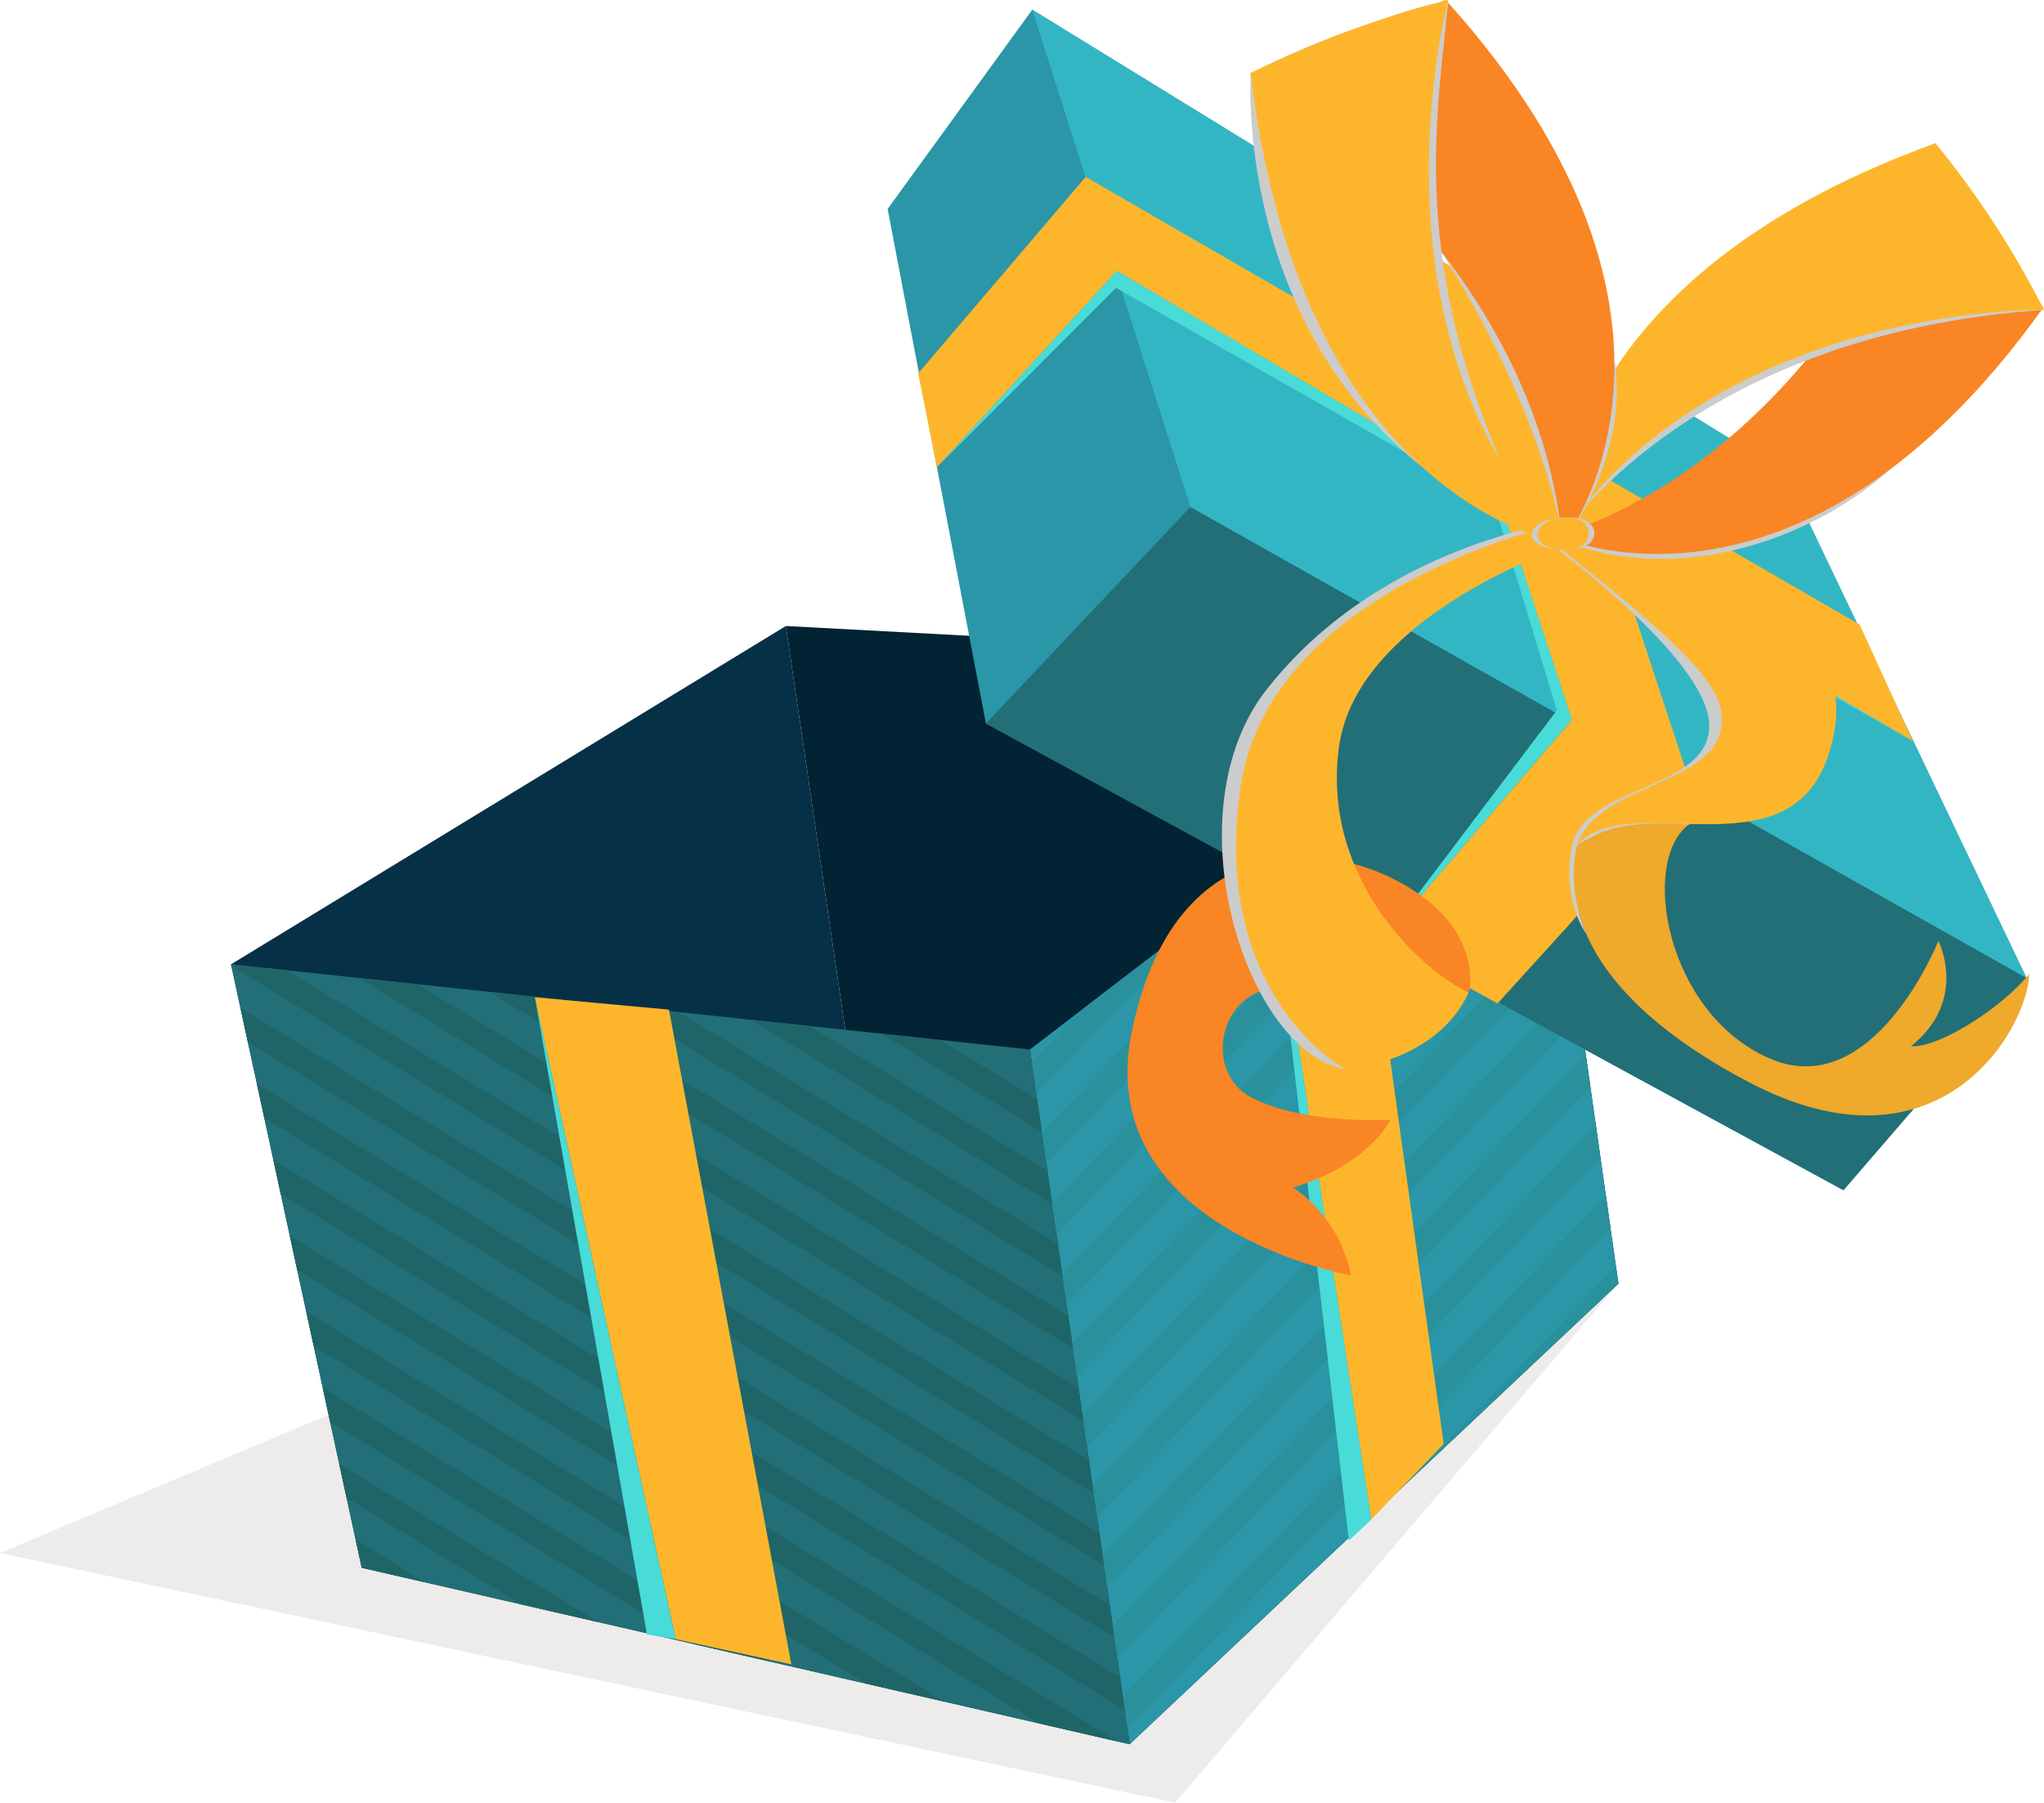 <svg width="220" height="194" viewBox="0 0 220 194" fill="none" xmlns="http://www.w3.org/2000/svg">
<g clip-path="url(#clip0_2_220)">
<g style="mix-blend-mode:multiply">
<path d="M174.195 138.146L126.485 194L0 167.138L35.435 152.228L120.744 182.81L174.195 138.146Z" fill="#EDECEB"/>
</g>
<path d="M174.195 138.146L164.723 71.654L84.584 67.37L101.61 183.123L121.586 187.714L174.195 138.146Z" fill="#022333"/>
<path d="M24.863 103.783L38.933 168.722L101.61 183.123L84.584 67.37L24.863 103.783Z" fill="#063046"/>
<path d="M164.723 71.654L110.854 112.948L121.586 187.714L174.195 138.146L164.723 71.654Z" fill="#2A96A8"/>
<path d="M24.863 103.783L38.933 168.722L121.586 187.714L110.854 112.948L24.863 103.783Z" fill="#226F77"/>
<path d="M116.497 152.228L116.989 155.653L169.014 101.745L168.522 98.314L116.497 152.228Z" fill="#2A909B"/>
<path d="M117.585 159.821L118.077 163.246L170.096 109.344L169.604 105.913L117.585 159.821Z" fill="#2A909B"/>
<path d="M170.686 113.512L118.673 167.408L119.165 170.833L171.177 116.944L170.686 113.512Z" fill="#2A909B"/>
<path d="M174.195 138.146L173.937 136.317L151.815 159.238L174.195 138.146Z" fill="#2A909B"/>
<path d="M115.403 144.634L115.895 148.06L167.926 94.146L167.44 90.714L115.403 144.634Z" fill="#2A909B"/>
<path d="M112.133 121.855L112.625 125.28L163.402 72.673L148.81 83.858L112.133 121.855Z" fill="#2A909B"/>
<path d="M172.259 124.543L171.767 121.112L119.761 175.002L120.253 178.427L172.259 124.543Z" fill="#2A909B"/>
<path d="M173.341 132.143L172.855 128.717L120.855 182.595L121.347 186.02L173.341 132.143Z" fill="#2A909B"/>
<path d="M111.045 114.268L111.537 117.687L131.052 97.467L116.46 108.651L111.045 114.268Z" fill="#2A909B"/>
<path d="M113.227 129.448L113.719 132.873L165.762 78.941L165.277 75.515L113.227 129.448Z" fill="#2A909B"/>
<path d="M114.315 137.041L114.807 140.466L166.844 86.546L166.358 83.115L114.315 137.041Z" fill="#2A909B"/>
<path d="M114.973 141.621L59.014 107.423L52.67 106.748L115.477 145.132L114.973 141.621Z" fill="#1F6568"/>
<path d="M116.091 149.398L44.95 105.925L38.607 105.25L116.595 152.909L116.091 149.398Z" fill="#1F6568"/>
<path d="M117.204 157.175L30.887 104.421L24.863 103.783L24.9 103.967L117.708 160.687L117.204 157.175Z" fill="#1F6568"/>
<path d="M118.323 164.953L25.877 108.454L26.676 112.144L118.827 168.464L118.323 164.953Z" fill="#1F6568"/>
<path d="M112.741 126.066L87.141 110.419L80.797 109.743L113.245 129.571L112.741 126.066Z" fill="#1F6568"/>
<path d="M94.861 111.241L112.127 121.793L111.623 118.288L101.204 111.923L94.861 111.241Z" fill="#1F6568"/>
<path d="M113.854 133.843L73.077 108.921L66.734 108.246L114.358 137.348L113.854 133.843Z" fill="#1F6568"/>
<path d="M64.398 174.572L36.505 157.531L37.304 161.214L56.008 172.644L64.398 174.572Z" fill="#1F6568"/>
<path d="M83.004 178.85L34.735 149.349L35.534 153.038L74.614 176.923L83.004 178.85Z" fill="#1F6568"/>
<path d="M38.933 168.722L45.792 170.299L38.275 165.708L38.933 168.722Z" fill="#1F6568"/>
<path d="M119.435 172.73L27.648 116.637L28.447 120.326L119.939 176.241L119.435 172.73Z" fill="#1F6568"/>
<path d="M120.554 180.508L29.418 124.813L30.217 128.503L121.058 184.019L120.554 180.508Z" fill="#1F6568"/>
<path d="M101.61 183.123L32.964 141.172L33.763 144.862L93.22 181.195L101.61 183.123Z" fill="#1F6568"/>
<path d="M120.216 187.401L31.188 132.99L31.993 136.679L111.826 185.474L120.216 187.401Z" fill="#1F6568"/>
<path d="M57.569 107.331L72.733 176.407L85.174 179.12L72.001 108.657L57.569 107.331Z" fill="#FDB62C"/>
<g style="mix-blend-mode:multiply">
<path d="M57.569 107.331L72.733 176.407L69.635 175.904L57.569 107.331Z" fill="#49DBD7"/>
</g>
<path d="M136.719 92.764L147.587 163.547L155.387 155.389L145.749 86.141L136.719 92.764Z" fill="#FDB62C"/>
<g style="mix-blend-mode:multiply">
<path d="M136.719 92.764L147.587 163.547L145.177 165.806L136.719 92.764Z" fill="#49DBD7"/>
</g>
<path d="M198.413 128.091L106.115 77.86L100.842 50.28L95.537 22.491L111.106 1.044L192.119 50.851L218.119 105.25L198.413 128.091Z" fill="#2A96A8"/>
<path d="M198.413 128.091L106.115 77.86L128.126 54.553L218.119 105.25L198.413 128.091Z" fill="#226F77"/>
<path d="M128.126 54.553L111.106 1.044L192.119 50.851L218.119 105.25L128.126 54.553Z" fill="#33B6C4"/>
<g style="mix-blend-mode:multiply">
<path d="M100.842 50.28L120.197 29.139L205.894 79.769L120.124 30.981L100.842 50.28Z" fill="#49DBD7"/>
</g>
<path d="M120.197 29.139L100.842 50.28L98.825 40.182L116.86 19.035L200.165 67.222L205.893 79.769L120.197 29.139Z" fill="#FDB62C"/>
<g style="mix-blend-mode:multiply">
<path d="M152.399 26.346L169.198 77.461L148.877 101.15L167.563 76.448L152.399 26.346Z" fill="#49DBD7"/>
</g>
<path d="M148.877 101.15L169.198 77.461L152.399 26.346L165.498 34.4L182.125 84.926L161.183 108L148.877 101.15Z" fill="#FDB62C"/>
<path d="M181.897 88.646C181.897 88.646 172.585 87.123 169.825 90.769C168.94 94.231 167.336 105.44 188.154 116.422C208.973 127.404 218.328 110.431 218.396 104.82C215.648 108.301 208.764 112.8 205.684 112.598C211.893 107.65 208.635 101.266 208.635 101.266C208.635 101.266 201.64 118.804 190.422 113.893C179.205 108.982 176.439 92.433 181.897 88.646Z" fill="#EFA92B"/>
<g style="mix-blend-mode:multiply">
<path d="M166.832 58.512C166.832 58.512 183.784 70.862 183.968 77.959C184.153 85.055 170.876 84.392 169.278 90.8C168.295 94.741 169.401 98.608 170.741 100.517C168.897 96.405 169.327 92.218 169.776 90.948C172.634 89.216 174.644 88.326 181.829 88.738C182.088 88.615 191.049 79.818 191.154 79.119C191.258 78.419 189.5 73.717 189.5 73.717L180.539 63.938L173.777 61.526L166.832 58.512Z" fill="#CCCCCC"/>
</g>
<path d="M185.21 76.289C186.771 84.692 172.019 83.765 169.733 90.99C175.08 84.735 192.23 94.268 196.667 81.611C203.392 62.453 173.544 61.845 169.856 56.762C169.536 58.07 169.241 57.904 167.434 58.542C171.565 62.226 184.264 71.206 185.21 76.289Z" fill="#FDB62C"/>
<g style="mix-blend-mode:multiply">
<path d="M167.864 58.008C180.569 63.398 196.188 57.898 204.744 49.267C188.007 52.729 167.864 58.008 167.864 58.008Z" fill="#CCCCCC"/>
</g>
<path d="M167.637 57.702C167.637 57.702 193.717 69.819 219.926 33.099L208.248 15.383C208.248 15.383 196.692 48.07 167.637 57.702Z" fill="#F98524"/>
<g style="mix-blend-mode:multiply">
<path d="M167.864 58.008C167.864 58.008 181.879 35.91 220 33.356C207.276 31.484 181.614 28.63 167.864 58.008Z" fill="#CCCCCC"/>
</g>
<path d="M167.864 58.008C167.864 58.008 165.867 30.778 208.315 15.414C212.855 20.949 216.771 26.966 219.994 33.356C219.994 33.356 184.952 32.632 167.864 58.008Z" fill="#FDB62C"/>
<path d="M158.177 106.613C158.177 106.613 159.228 101.469 153.875 97.092C145.638 90.34 126.713 87.209 121.82 110.996C117.437 132.339 145.417 137.256 145.417 137.256C144.647 133.415 142.412 130.023 139.184 127.797C147.23 125.415 149.676 120.523 149.676 120.523C149.676 120.523 140.112 121.044 134.605 118.067C129.823 115.458 130.978 107.589 136.51 106.441C146.775 104.323 144.808 115.115 144.808 115.115L158.177 106.613Z" fill="#F98524"/>
<g style="mix-blend-mode:multiply">
<path d="M169.788 55.86C169.788 55.86 149 57.965 136.277 74.275C125.975 87.485 134.039 113.206 144.821 115.084C138.944 108.945 132.589 93.078 136.025 83.931C139.461 74.785 145.675 65.399 153.192 62.735C160.71 60.071 169.788 55.86 169.788 55.86Z" fill="#CCCCCC"/>
</g>
<path d="M169.174 58.469C169.174 58.469 146.099 65.945 144.12 80.365C142.141 94.784 153.34 104.704 158.085 106.809C154.557 114.458 144.821 115.096 144.821 115.096C144.821 115.096 130.308 107.313 133.499 84.858C136.689 62.404 169.764 55.872 169.764 55.872L169.174 58.469Z" fill="#FDB62C"/>
<g style="mix-blend-mode:multiply">
<path d="M168.184 58.469C168.184 58.469 175.369 49.586 173.796 38.777C173.415 46.916 169.911 56.253 168.184 58.469Z" fill="#CCCCCC"/>
</g>
<g style="mix-blend-mode:multiply">
<path d="M155.098 27.107C155.098 27.107 164.508 41.011 167.803 56.001C170.999 49.777 161.46 28.311 155.098 27.107Z" fill="#CCCCCC"/>
</g>
<path d="M168.172 58.487C168.172 58.487 186.98 34.738 155.608 0L134.55 7.943C134.55 7.943 165.344 26.893 168.172 58.487Z" fill="#F98524"/>
<g style="mix-blend-mode:multiply">
<path d="M134.611 7.857C134.611 7.857 132.152 43.681 165.16 57.272C151.109 30.263 154.637 13.388 155.872 0.117C149.885 0.878 134.611 7.857 134.611 7.857Z" fill="#CCCCCC"/>
</g>
<path d="M168.184 58.469C168.184 58.469 140.063 54.307 134.611 7.857C141.4 4.485 148.532 1.851 155.885 0C155.885 0 146.29 35.511 168.184 58.469Z" fill="#FDB62C"/>
<g style="mix-blend-mode:multiply">
<path d="M169.032 55.682C172.831 55.737 172.462 59.684 167.803 59.175C163.144 58.665 164.367 55.621 169.032 55.682Z" fill="#CCCCCC"/>
</g>
<path d="M168.897 55.682C171.97 55.737 171.7 59.684 167.883 59.175C164.066 58.665 165.086 55.621 168.897 55.682Z" fill="#FDB62C"/>
</g>
<defs>
<clipPath id="clip0_2_220">
<rect width="220" height="194" fill="white"/>
</clipPath>
</defs>
</svg>
